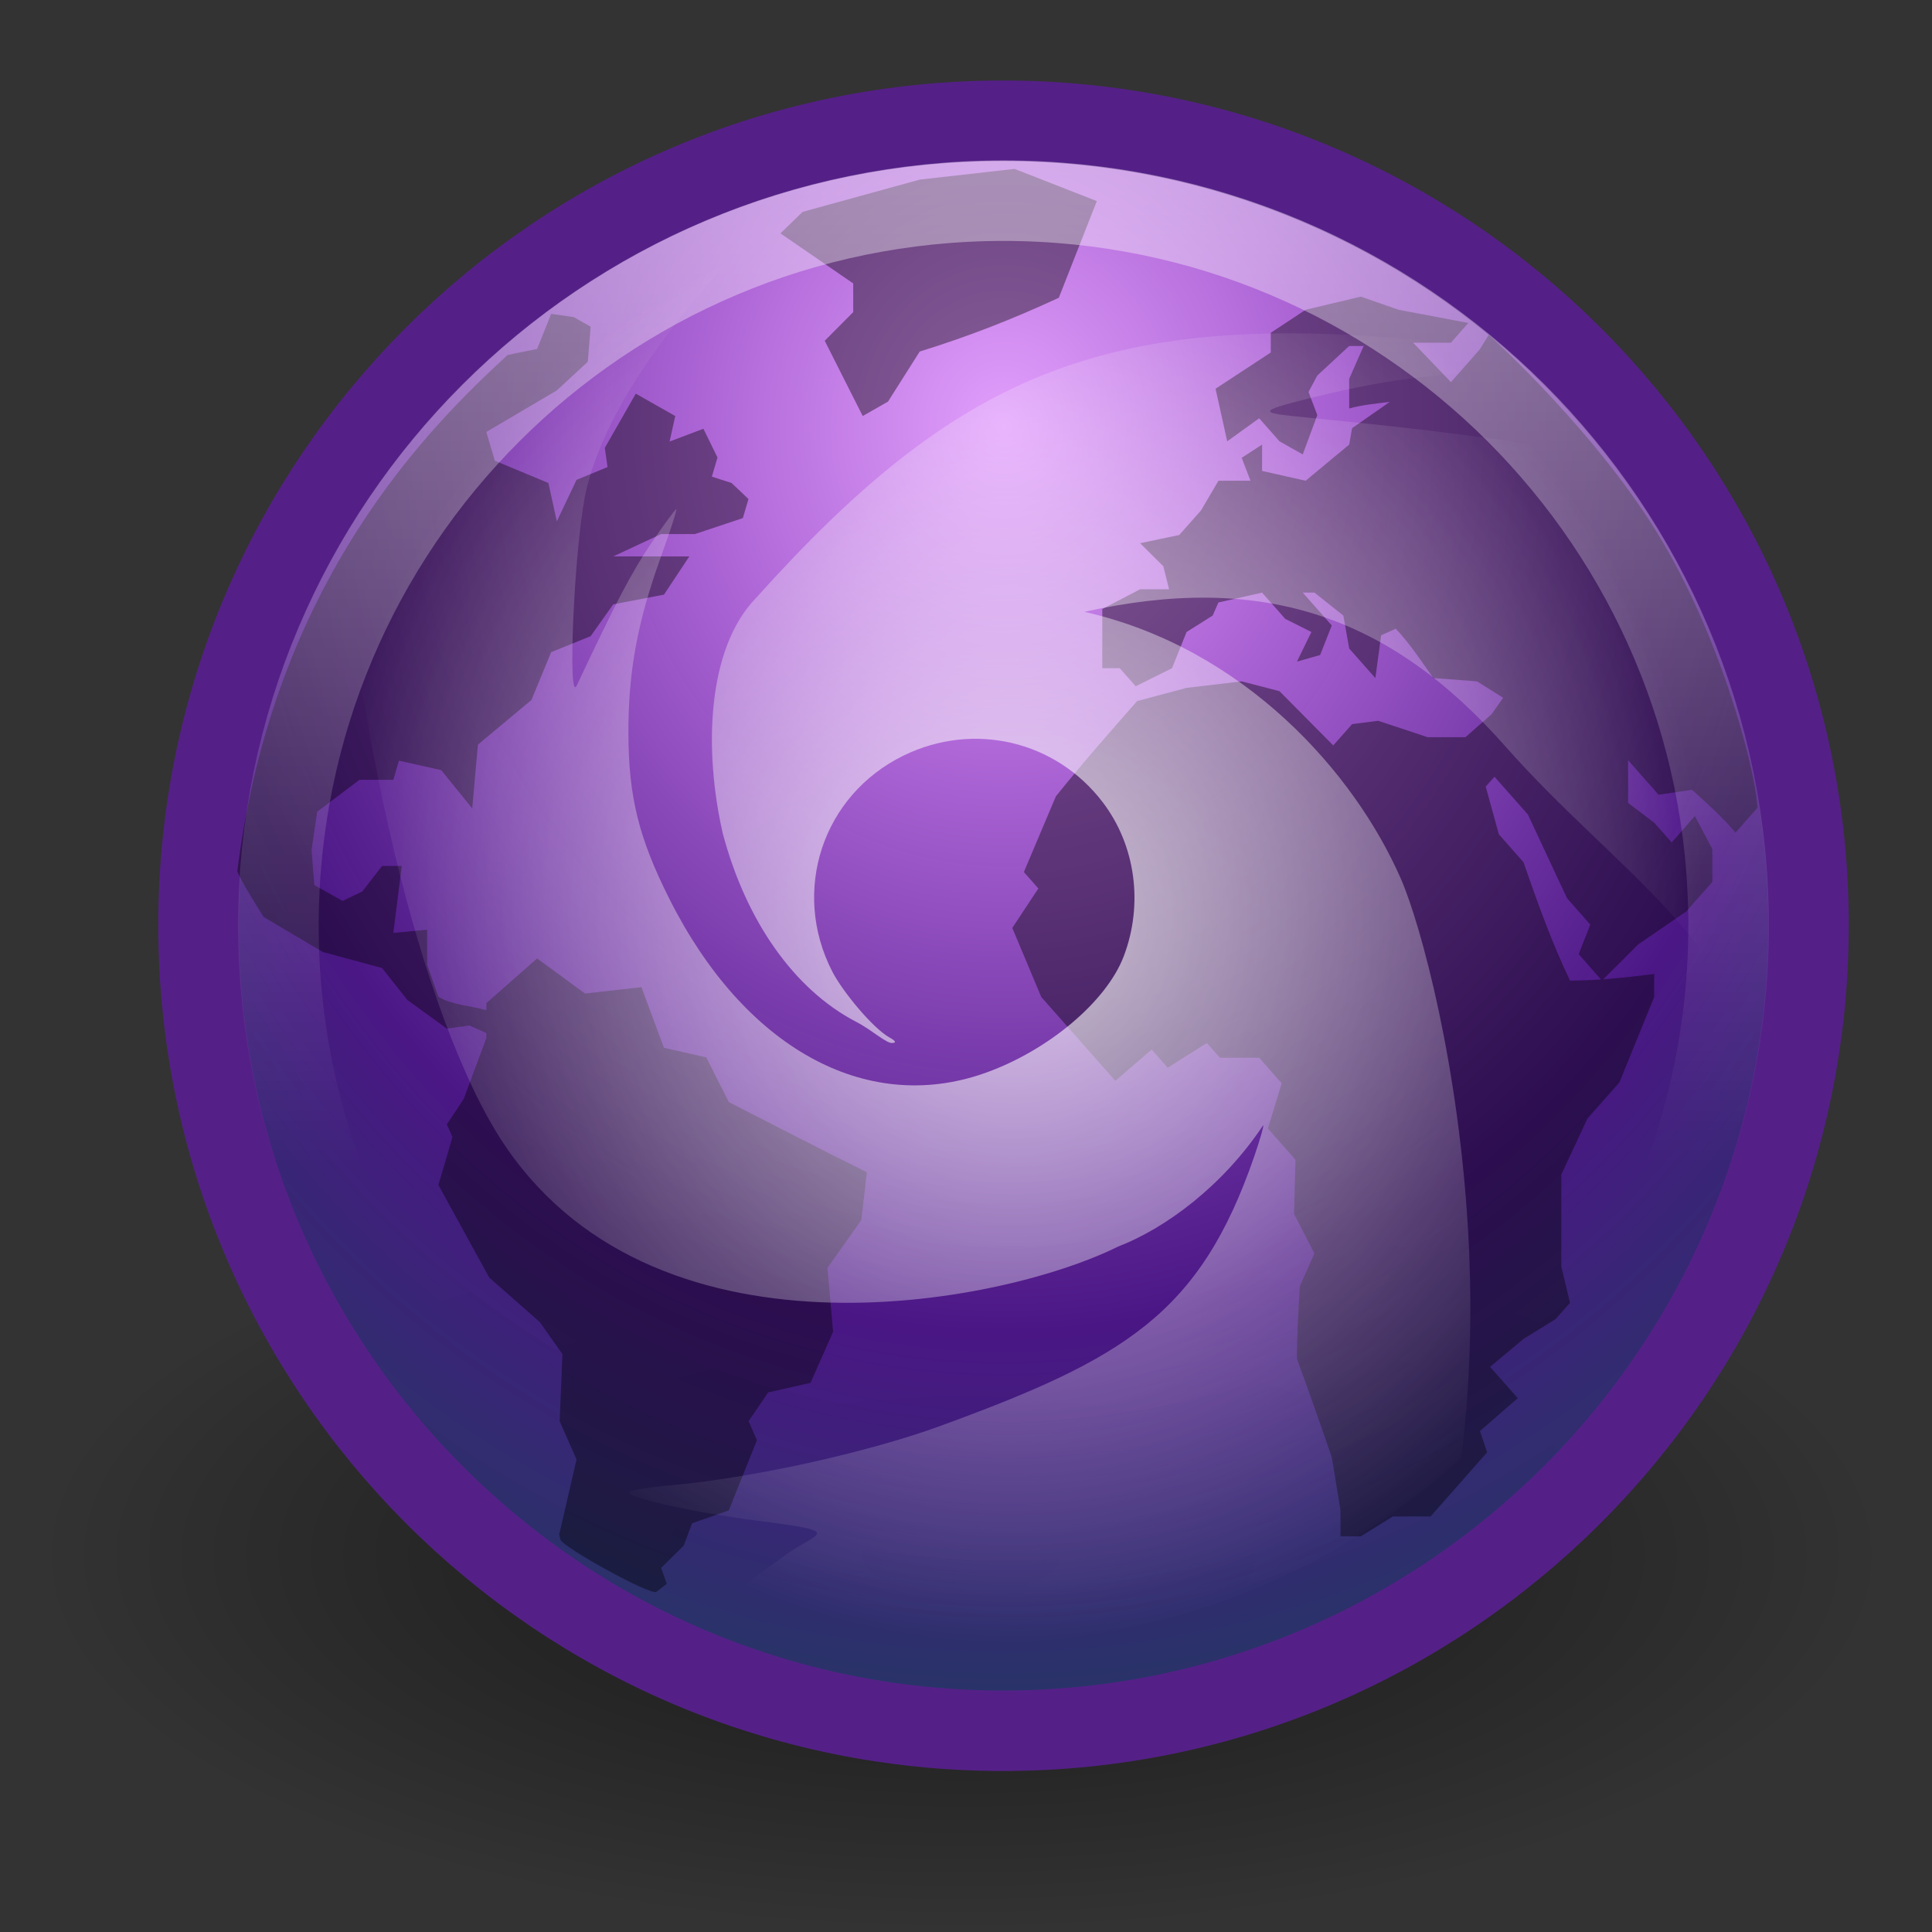 <?xml version="1.0" encoding="UTF-8" standalone="no"?>
<!-- Created with Inkscape (http://www.inkscape.org/) -->

<svg
   xmlns:dc="http://purl.org/dc/elements/1.1/"
   xmlns:cc="http://creativecommons.org/ns#"
   xmlns:rdf="http://www.w3.org/1999/02/22-rdf-syntax-ns#"
   xmlns:svg="http://www.w3.org/2000/svg"
   xmlns="http://www.w3.org/2000/svg"
   xmlns:xlink="http://www.w3.org/1999/xlink"
   xmlns:sodipodi="http://sodipodi.sourceforge.net/DTD/sodipodi-0.dtd"
   xmlns:inkscape="http://www.inkscape.org/namespaces/inkscape"
   width="24"
   height="24"
   id="svg2"
   sodipodi:version="0.32"
   inkscape:version="0.92.2 5c3e80d, 2017-08-06"
   version="1.0"
   sodipodi:docname="24.svg"
   inkscape:output_extension="org.inkscape.output.svg.inkscape">
  <rect width="100%" height="100%" fill="#333333" stroke="none"/>
  <defs
     id="defs4">
    <linearGradient
       inkscape:collect="always"
       id="linearGradient1140">
      <stop
         style="stop-color:#ffffff;stop-opacity:1;"
         offset="0"
         id="stop1136" />
      <stop
         style="stop-color:#ffffff;stop-opacity:0;"
         offset="1"
         id="stop1138" />
    </linearGradient>
    <linearGradient
       id="linearGradient8838"
       inkscape:collect="always">
      <stop
         id="stop8840"
         offset="0"
         style="stop-color:#000000;stop-opacity:1;" />
      <stop
         id="stop8842"
         offset="1"
         style="stop-color:#000000;stop-opacity:0;" />
    </linearGradient>
    <radialGradient
       inkscape:collect="always"
       xlink:href="#linearGradient8838"
       id="radialGradient3868"
       gradientUnits="userSpaceOnUse"
       gradientTransform="matrix(1,0,0,0.341,0,3.047)"
       cx="62.625"
       cy="4.625"
       fx="62.625"
       fy="4.625"
       r="10.625" />
    <radialGradient
       inkscape:collect="always"
       xlink:href="#linearGradient2867-449-88-871-390-598-476-591-434-148-6"
       id="radialGradient6407"
       cx="12.466"
       cy="5.305"
       fx="12.466"
       fy="5.305"
       r="10.5"
       gradientTransform="matrix(1.358,-1.1158391e-8,1.248724e-8,1.519,-4.457,-2.754)"
       gradientUnits="userSpaceOnUse" />
    <linearGradient
       inkscape:collect="always"
       id="linearGradient4873">
      <stop
         style="stop-color:#ffffff;stop-opacity:1;"
         offset="0"
         id="stop4875" />
      <stop
         style="stop-color:#ffffff;stop-opacity:0;"
         offset="1"
         id="stop4877" />
    </linearGradient>
    <linearGradient
       inkscape:collect="always"
       xlink:href="#linearGradient4873"
       id="linearGradient5158"
       gradientUnits="userSpaceOnUse"
       gradientTransform="matrix(1.03,0,0,1.03,-51.596,15.116)"
       x1="63.397"
       y1="-12.742"
       x2="63.397"
       y2="-0.63" />
    <linearGradient
       id="linearGradient2867-449-88-871-390-598-476-591-434-148-6">
      <stop
         offset="0"
         style="stop-color:#e29ffc;stop-opacity:1"
         id="stop4627" />
      <stop
         offset="0.262"
         style="stop-color:#ad65d6;stop-opacity:1"
         id="stop4629" />
      <stop
         offset="0.705"
         style="stop-color:#4c158a;stop-opacity:0.946"
         id="stop4631" />
      <stop
         offset="1"
         style="stop-color:#273567;stop-opacity:1"
         id="stop4633" />
    </linearGradient>
    <clipPath
       id="clipPath1093-6-9-2"
       clipPathUnits="userSpaceOnUse">
      <path
         inkscape:connector-curvature="0"
         style="opacity:1;fill:#000000;fill-opacity:1;stroke:none;stroke-width:1;stroke-miterlimit:4;stroke-dasharray:none;stroke-opacity:1"
         id="path1095-2-2-9"
         d="m 284.579,38.36 c 0,27.24 -21.768,49.323 -48.617,49.323 -26.851,0 -48.618,-22.083 -48.618,-49.323 0,-27.239 21.767,-49.319 48.618,-49.319 26.848,0 48.617,22.08 48.617,49.319 z" />
    </clipPath>
    <radialGradient
       inkscape:collect="always"
       xlink:href="#linearGradient1140"
       id="radialGradient1142"
       cx="233.665"
       cy="38.362"
       fx="233.665"
       fy="38.362"
       r="46.32"
       gradientTransform="matrix(1,0,0,1.065,0,-2.486)"
       gradientUnits="userSpaceOnUse" />
  </defs>
  <sodipodi:namedview
     id="base"
     pagecolor="#ffffff"
     bordercolor="#666666"
     borderopacity="1.0"
     gridtolerance="10000"
     guidetolerance="10"
     objecttolerance="10"
     inkscape:pageopacity="0.0"
     inkscape:pageshadow="2"
     inkscape:zoom="0.6484375"
     inkscape:cx="-83.727223"
     inkscape:cy="146.35163"
     inkscape:document-units="px"
     inkscape:current-layer="layer1"
     showgrid="false"
     inkscape:window-width="1366"
     inkscape:window-height="744"
     inkscape:window-x="0"
     inkscape:window-y="24"
     inkscape:window-maximized="1" />
  <g
     inkscape:label="Layer 1"
     inkscape:groupmode="layer"
     id="layer1">
    <path
       transform="matrix(1.082,0,0,1.291,-55.817,13.352)"
       d="M 73.25,4.625 A 10.625,3.625 0 1 1 52,4.625 A 10.625,3.625 0 1 1 73.25,4.625 z"
       sodipodi:ry="3.625"
       sodipodi:rx="10.625"
       sodipodi:cy="4.625"
       sodipodi:cx="62.625"
       id="path2774"
       style="opacity:0.56;fill:url(#radialGradient3868);fill-opacity:1;fill-rule:evenodd;stroke:none;stroke-width:1;stroke-linecap:butt;stroke-linejoin:round;marker:none;marker-start:none;marker-mid:none;marker-end:none;stroke-miterlimit:4;stroke-dasharray:none;stroke-dashoffset:0;stroke-opacity:1;visibility:visible;display:inline;overflow:visible"
       sodipodi:type="arc" />
    <path
       style="fill:url(#radialGradient6407);fill-opacity:1;stroke:#542087;stroke-width:1;stroke-linecap:round;stroke-linejoin:round;stroke-miterlimit:4;stroke-dasharray:none;stroke-dashoffset:0;stroke-opacity:1"
       d="M 12.458,1.5 C 6.939,1.5 2.466,5.973 2.466,11.492 C 2.466,17.011 6.939,21.5 12.458,21.5 C 17.977,21.5 22.466,17.011 22.466,11.492 C 22.466,5.973 17.977,1.5 12.458,1.5 z"
       id="path2555" />
    <path
       id="path6566"
       style="fill:#000000;fill-opacity:1;fill-rule:nonzero;stroke:none;stroke-width:1.008;stroke-miterlimit:4;opacity:0.4"
       d="M 9.054,13.69 L 8.773,13.135 L 8.248,13.016 L 7.968,12.263 L 7.267,12.342 L 6.672,11.906 L 6.042,12.461 L 6.042,12.549 C 5.851,12.494 5.616,12.486 5.446,12.382 L 5.306,11.985 L 5.306,11.549 L 4.886,11.589 C 4.921,11.311 4.956,11.034 4.991,10.757 L 4.746,10.757 L 4.501,11.074 L 4.256,11.192 L 3.905,10.995 L 3.87,10.559 L 3.94,10.083 L 4.466,9.687 L 4.886,9.687 L 4.956,9.449 L 5.481,9.567 L 5.866,10.043 L 5.937,9.25 L 6.602,8.695 L 6.847,8.101 L 7.337,7.903 L 7.618,7.507 L 8.248,7.387 L 8.563,6.912 C 8.248,6.912 7.933,6.912 7.618,6.912 L 8.213,6.634 L 8.633,6.634 L 9.228,6.436 L 9.298,6.199 L 9.088,6 L 8.843,5.921 L 8.913,5.683 L 8.738,5.326 L 8.318,5.485 L 8.388,5.168 L 7.898,4.89 L 7.513,5.564 L 7.547,5.802 L 7.162,5.961 L 6.917,6.476 L 6.812,6 L 6.147,5.723 L 6.041,5.366 L 6.917,4.85 L 7.302,4.494 L 7.337,4.058 L 7.127,3.939 L 6.847,3.899 L 6.672,4.335 C 6.672,4.335 6.379,4.393 6.304,4.411 C 5.342,5.297 3.399,7.21 2.948,10.821 C 2.966,10.905 3.275,11.391 3.275,11.391 L 4.01,11.826 L 4.746,12.025 L 5.061,12.422 L 5.551,12.778 L 5.831,12.739 L 6.041,12.833 L 6.041,12.897 L 5.761,13.65 L 5.551,13.967 L 5.621,14.126 L 5.446,14.72 L 6.077,15.87 L 6.707,16.425 L 6.987,16.821 L 6.952,17.654 L 7.162,18.129 L 6.952,19.041 C 6.952,19.041 6.936,19.035 6.962,19.126 C 6.989,19.218 8.084,19.825 8.154,19.774 C 8.223,19.721 8.283,19.675 8.283,19.675 L 8.213,19.477 L 8.493,19.2 L 8.598,18.922 L 9.053,18.763 L 9.403,17.891 L 9.299,17.654 L 9.543,17.297 L 10.069,17.178 L 10.349,16.543 L 10.279,15.751 L 10.699,15.157 L 10.769,14.562 C 10.194,14.277 9.624,13.983 9.053,13.69M 13.625,2.498 L 12.603,2.098 L 11.425,2.231 L 9.97,2.632 L 9.695,2.899 L 10.599,3.521 L 10.599,3.877 L 10.245,4.233 L 10.717,5.168 L 11.031,4.989 L 11.425,4.367 C 12.032,4.179 12.576,3.966 13.153,3.699 L 13.625,2.498M 21.83,10.036 C 21.83,10.167 21.83,10.036 21.83,10.036 L 21.56,10.343 C 21.394,10.147 21.208,9.983 21.019,9.811 L 20.604,9.873 L 20.225,9.444 L 20.225,9.974 L 20.549,10.22 L 20.766,10.465 L 21.054,10.138 C 21.127,10.274 21.199,10.411 21.271,10.547 L 21.271,10.955 L 20.946,11.323 L 20.351,11.731 L 19.9,12.181 L 19.611,11.853 L 19.755,11.486 L 19.467,11.159 L 18.98,10.118 L 18.565,9.649 L 18.456,9.771 L 18.619,10.363 L 18.925,10.71 C 19.1,11.215 19.273,11.698 19.503,12.181 C 19.859,12.181 20.195,12.143 20.549,12.099 L 20.549,12.385 L 20.116,13.447 L 19.719,13.896 L 19.395,14.591 C 19.395,14.972 19.395,15.353 19.395,15.734 L 19.503,16.184 L 19.323,16.387 L 18.925,16.633 L 18.51,16.98 L 18.854,17.368 L 18.384,17.777 L 18.474,18.041 L 17.771,18.838 L 17.302,18.838 L 16.905,19.084 L 16.652,19.084 L 16.652,18.757 L 16.544,18.103 C 16.404,17.692 16.259,17.285 16.111,16.878 C 16.111,16.577 16.129,16.28 16.147,15.979 L 16.328,15.571 L 16.075,15.08 L 16.093,14.407 L 15.75,14.019 L 15.922,13.457 L 15.642,13.14 L 15.155,13.14 L 14.992,12.957 L 14.505,13.263 L 14.307,13.038 L 13.855,13.426 C 13.549,13.079 13.242,12.732 12.935,12.385 L 12.575,11.527 L 12.899,11.037 L 12.719,10.833 L 13.116,9.893 C 13.441,9.488 13.782,9.099 14.126,8.709 L 14.74,8.545 L 15.425,8.464 L 15.894,8.586 L 16.562,9.26 L 16.797,8.995 L 17.121,8.954 L 17.735,9.158 L 18.204,9.158 L 18.529,8.872 L 18.673,8.668 L 18.348,8.464 L 17.806,8.423 C 17.656,8.215 17.516,7.996 17.338,7.81 L 17.157,7.892 L 17.085,8.423 L 16.76,8.056 L 16.688,7.647 L 16.328,7.361 L 16.183,7.361 L 16.544,7.77 L 16.399,8.137 L 16.111,8.219 L 16.291,7.851 L 15.966,7.688 L 15.678,7.362 L 15.136,7.484 L 15.064,7.647 L 14.74,7.851 L 14.559,8.301 L 14.108,8.525 L 13.91,8.301 L 13.693,8.301 L 13.693,7.565 L 14.163,7.32 L 14.523,7.32 L 14.451,7.034 L 14.163,6.748 L 14.649,6.646 L 14.92,6.34 L 15.136,5.972 L 15.534,5.972 L 15.425,5.687 L 15.678,5.523 L 15.678,5.85 L 16.219,5.972 L 16.76,5.523 L 16.796,5.319 L 17.265,4.992 C 17.096,5.013 16.926,5.029 16.76,5.074 L 16.76,4.706 L 16.94,4.298 L 16.76,4.298 L 16.364,4.665 L 16.255,4.869 L 16.364,5.156 L 16.183,5.645 L 15.894,5.482 L 15.642,5.196 L 15.245,5.482 L 15.1,4.829 L 15.786,4.379 L 15.786,4.134 L 16.219,3.848 L 16.905,3.685 L 17.374,3.848 L 18.24,4.012 L 18.024,4.257 L 17.554,4.257 L 18.024,4.747 L 18.384,4.338 L 18.494,4.159 C 18.494,4.159 19.877,5.399 20.668,6.755 C 21.459,8.112 21.83,9.712 21.83,10.036 z" />
    <path
       style="opacity:0.4;fill:none;fill-opacity:1;fill-rule:nonzero;stroke:url(#linearGradient5158);stroke-width:1;stroke-miterlimit:4;stroke-dasharray:none;stroke-opacity:1"
       d="M 21.473,11.5 C 21.473,16.474 17.44,20.507 12.466,20.507 C 7.491,20.507 3.459,16.474 3.459,11.5 C 3.459,6.525 7.491,2.493 12.466,2.493 C 17.44,2.493 21.473,6.525 21.473,11.5 L 21.473,11.5 z"
       id="path8655" />
    <g
       clip-path="url(#clipPath1093-6-9-2)"
       style="opacity:0.714;fill:url(#radialGradient1142);fill-opacity:1;stroke:none;stroke-width:5.441;stroke-opacity:1"
       transform="matrix(-0.185,0,0,-0.183,55.815,18.408)"
       id="g1048-9-0">
      <path
         style="fill:url(#radialGradient1142);fill-opacity:1;stroke:none;stroke-width:5.441;stroke-linecap:round;stroke-linejoin:round;stroke-opacity:1;paint-order:stroke fill markers"
         d="m 182.903,25.861 c 2.27,11.278 10.092,15.347 17.73,24.08 7.864,8.992 16.484,11.774 28.254,9.117 -10.762,-2.47 -18.137,-10.938 -21.241,-18.099 -2.702,-6.234 -10.453,-38.881 3.034,-60.71 h 37.487 26 c -10.878,0.818 -15.694,8.066 -24.876,14.536 -2.355,1.867 -4.69,1.757 1.61,2.583 4.452,0.583 9.075,1.654 8.495,1.967 -0.231,0.125 -1.497,0.323 -2.813,0.44 -5.314,0.473 -13.128,2.213 -17.983,4.006 -12.393,4.575 -17.472,7.595 -21.129,18.345 -0.388,1.141 -0.651,2.075 -0.585,2.075 2.713,-4.115 6.542,-6.984 9.76,-8.241 8,-4 31.536,-8.53 41.536,7.47 5.3,8.48 11.756,31.372 11.803,64.964 0,0 -0.933,3.298 -3.47,4.512 -1.543,0.738 -4.265,0.738 -4.265,0.738 -10.801,0 -31.821,-0.058 -31.751,-0.128 9.229,-6.308 20.171,-17.772 21.935,-26.653 0.732,-3.929 1.162,-14.145 0.538,-12.802 -2.606,5.613 -3.713,7.749 -5.013,9.675 -0.849,1.258 -1.598,2.287 -1.666,2.287 -0.067,0 0.401,-1.467 1.041,-3.261 1.572,-4.406 2.187,-7.8 2.172,-11.99 -0.015,-4.295 -0.7,-7.078 -2.758,-11.214 -5.007,-10.061 -13.151,-14.63 -21.097,-11.838 -4.27,1.501 -8.234,4.853 -9.402,7.95 -1.336,3.545 -0.798,7.54 1.411,10.467 3.15,4.174 8.661,5.482 13.356,3.171 5.458,-2.687 7.587,-9.211 4.792,-14.684 -0.678,-1.328 -2.713,-3.848 -3.878,-4.488 -0.34,-0.187 -0.423,-0.332 -0.193,-0.337 0.375,-0.121 1.338,0.83 2.479,1.43 4.146,2.179 7.399,6.831 8.96,12.815 1.265,5.62 1.072,12.496 -2.228,15.943 -13.278,14.951 -23.21,19.506 -44.179,17.547 -3.001,-0.295 -10.519,-1.598 -10.791,-1.871 -0.064,-0.064 2.074,-0.191 4.751,-0.283 4.924,-0.168 8.17,-0.615 12.792,-1.762 3.521,-0.874 3.687,-1.035 1.313,-1.279 -8.388,-0.862 -39.217,-3.6 -35.894,-10.992 l 0.027,-1.161 v -33 l -0.133,-27.109 c 2.133,18.109 3.321,21.352 4.07,25.787 z"
         id="path927-3-1-2"
         inkscape:connector-curvature="0"
         sodipodi:nodetypes="cscsccccsccscccscssccscsscssssssccscccsssssccccc" />
    </g>
  </g>
</svg>
